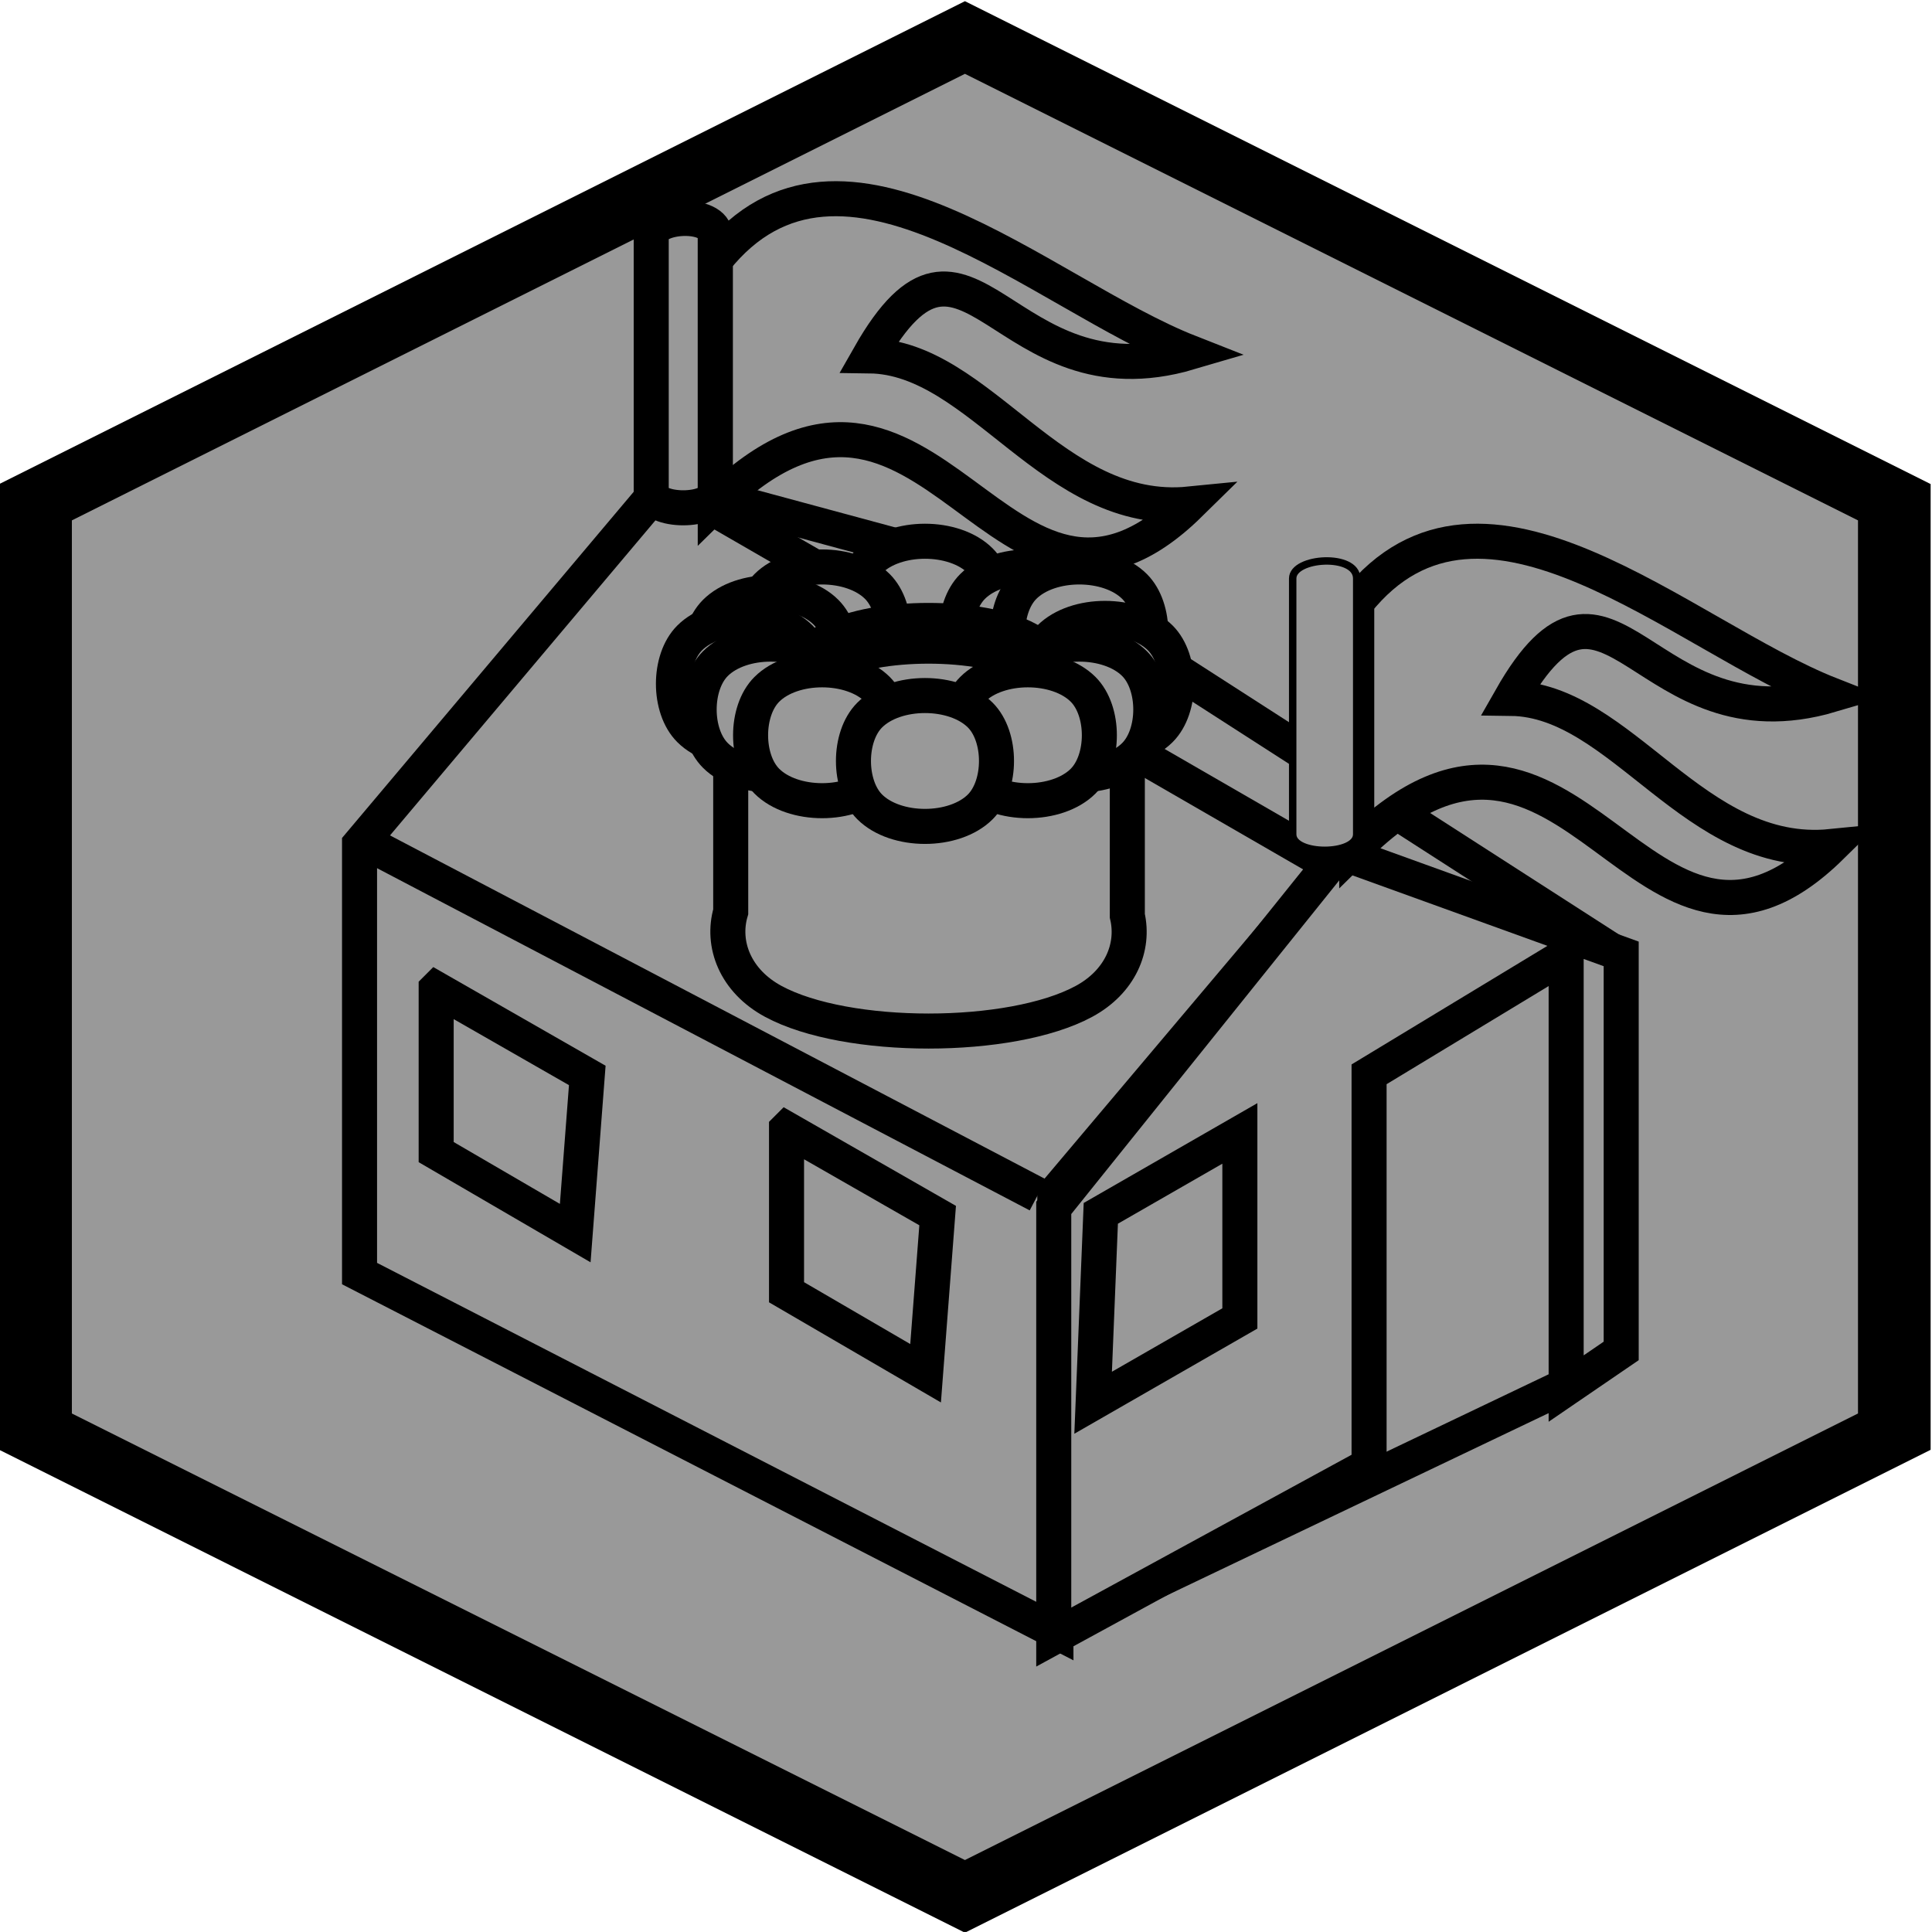 <?xml version="1.0" encoding="UTF-8" standalone="no"?>
<!-- Created with Inkscape (http://www.inkscape.org/) -->

<svg
   xmlns:dc="http://purl.org/dc/elements/1.1/"
   xmlns:cc="http://creativecommons.org/ns#"
   xmlns:rdf="http://www.w3.org/1999/02/22-rdf-syntax-ns#"
   xmlns:svg="http://www.w3.org/2000/svg"
   xmlns="http://www.w3.org/2000/svg"
   xmlns:sodipodi="http://sodipodi.sourceforge.net/DTD/sodipodi-0.dtd"
   xmlns:inkscape="http://www.inkscape.org/namespaces/inkscape"
   width="55.143"
   height="55.142"
   id="svg5606"
   version="1.1"
   inkscape:version="0.48.1 r9760"
   sodipodi:docname="1.svg">
  <defs
     id="defs5608" />
  <sodipodi:namedview
     id="base"
     pagecolor="#ffffff"
     bordercolor="#666666"
     borderopacity="1.0"
     inkscape:pageopacity="0.0"
     inkscape:pageshadow="2"
     inkscape:zoom="9.6841322"
     inkscape:cx="27.571688"
     inkscape:cy="27.570875"
     inkscape:document-units="px"
     inkscape:current-layer="layer1"
     showgrid="false"
     fit-margin-top="0"
     fit-margin-left="0"
     fit-margin-right="0"
     fit-margin-bottom="0"
     inkscape:window-width="1280"
     inkscape:window-height="752"
     inkscape:window-x="0"
     inkscape:window-y="0"
     inkscape:window-maximized="1" />
  <g
     inkscape:label="Livello 1"
     inkscape:groupmode="layer"
     id="layer1"
     transform="translate(-347.425,-504.793)">
    <g
       transform="translate(-241.124,-61.803)"
       id="g5224"
       style="fill:#999999">
      <g
         inkscape:export-ydpi="80.181816"
         inkscape:export-xdpi="80.181816"
         inkscape:export-filename="/var/www/yago/imgs/ambasciata.png"
         transform="translate(420,0)"
         id="g8187"
         style="fill:#999999">
        <g
           transform="translate(-120,120)"
           id="g8189"
           inkscape:export-filename="/var/www/yago/imgs/casadilegno.png"
           inkscape:export-xdpi="80.18"
           inkscape:export-ydpi="80.18"
           style="fill:#999999;fill-opacity:1">
          <path
             inkscape:export-ydpi="78.545456"
             inkscape:export-xdpi="78.545456"
             inkscape:export-filename="C:\xampp\htdocs\yago\images\nw.png"
             transform="matrix(0.336,0,0,-0.291,212.41,575.9)"
             d="m 387.519,303.925 0,91.16 -78.947,45.58 -78.947,-45.58 0,-91.16 78.947,-45.58 z"
             inkscape:randomized="0"
             inkscape:rounded="0"
             inkscape:flatsided="false"
             sodipodi:arg2="0.52359878"
             sodipodi:arg1="-0.52359878"
             sodipodi:r2="91.160324"
             sodipodi:r1="91.160324"
             sodipodi:cy="349.50504"
             sodipodi:cx="308.57144"
             sodipodi:sides="3"
             id="path8191"
             style="fill:#999999;fill-opacity:1;stroke:#000000;stroke-width:6.17;stroke-miterlimit:4;stroke-opacity:1;stroke-dasharray:none;stroke-dashoffset:0"
             sodipodi:type="star" />
        </g>
        <g
           id="g8193"
           style="fill:#999999">
          <path
             style="fill:#999999;stroke:#000000;stroke-width:1px;stroke-linecap:butt;stroke-linejoin:miter;stroke-opacity:1"
             d="m 180.718,589.431 c 0,0 -1.054,12.699 -1.312,12.828 l 19.267,10.837 14.452,-6.9 1.625,-1.062 -0.865,-11.094 c 0,0 -5.091,-3.812 -5.479,-3.812 0,0 -4.114,4.298 -7.062,7.344 l -2.781,-5.562 c 0,0 -17.456,-2.578 -17.844,-2.578 z"
             id="path8195"
             sodipodi:nodetypes="cccccccccc"
             inkscape:connector-curvature="0" />
          <path
             sodipodi:nodetypes="ccccccccccccccccccc"
             style="fill:#999999;fill-opacity:1;stroke:#000000;stroke-width:1px;stroke-linecap:butt;stroke-linejoin:miter;stroke-opacity:1"
             d="m 187.499,580.384 -8.688,10.312 0,12.25 19.875,10.219 -0.031,-12.5 7.938,-9.406 8.344,2.719 -16.563,-10.656 -10.875,-2.938 z m -6.5,14.438 4.312,2.469 -0.344,4.5 -3.969,-2.312 0,-4.656 z m 10,4 4.312,2.469 -0.344,4.5 -3.969,-2.312 0,-4.656 z"
             id="path8197"
             inkscape:connector-curvature="0" />
          <path
             style="fill:#999999;fill-opacity:1;stroke:#000000;stroke-width:1px;stroke-linecap:butt;stroke-linejoin:miter;stroke-opacity:1"
             d="m 206.781,590.915 -8.156,10.156 0,12.25 9,-4.906 0,-11.156 5.625,-3.406 0,12.375 1.571,-1.074 0,-11.332 -8.04,-2.906 z m -2.844,8.031 0,5.281 -4.188,2.406 0.219,-5.406 3.969,-2.281 z"
             id="path8199"
             sodipodi:nodetypes="ccccccccccccccc"
             inkscape:connector-curvature="0" />
          <path
             id="path8201"
             d="m 198.171,600.7 -18.963,-9.943"
             style="fill:#999999;stroke:#000000;stroke-width:1px;stroke-linecap:butt;stroke-linejoin:miter;stroke-opacity:1"
             sodipodi:nodetypes="cc"
             inkscape:connector-curvature="0" />
          <path
             id="path8203"
             d="M 206.31,591.16 187.68,580.404"
             style="fill:#999999;stroke:#000000;stroke-width:1px;stroke-linecap:butt;stroke-linejoin:miter;stroke-opacity:1"
             inkscape:connector-curvature="0" />
        </g>
      </g>
      <path
         inkscape:export-ydpi="80.181816"
         inkscape:export-xdpi="80.181816"
         inkscape:export-filename="/var/www/yago/imgs/ambasciata.png"
         id="path3780-7"
         d="m 609.405,585.947 0,6.673 c -0.271,0.926 0.132,1.973 1.216,2.558 2.089,1.128 6.777,1.128 8.865,0 1.04,-0.562 1.447,-1.546 1.239,-2.443 l 0,-6.787 -11.32,0 z"
         style="fill:#999999;fill-opacity:1;stroke:#000000;stroke-width:1;stroke-miterlimit:4;stroke-opacity:1;stroke-dasharray:none;stroke-dashoffset:0"
         sodipodi:nodetypes="ccssccc"
         inkscape:connector-curvature="0" />
      <g
         inkscape:export-ydpi="80.181816"
         inkscape:export-xdpi="80.181816"
         inkscape:export-filename="/var/www/yago/imgs/ambasciata.png"
         style="fill:#999999;stroke-width:1;stroke-miterlimit:4;stroke-dasharray:none"
         id="g8456">
        <path
           sodipodi:nodetypes="caaaa"
           id="path3772-6"
           d="m 616.528,582.602 c -0.744,-0.744 -2.413,-0.744 -3.157,0 -0.617,0.617 -0.617,2.002 0,2.619 0.744,0.744 2.413,0.744 3.157,0 0.617,-0.617 0.617,-2.002 0,-2.619 z"
           style="fill:#999999;fill-opacity:1;stroke:#000000;stroke-width:1;stroke-miterlimit:4;stroke-opacity:1;stroke-dasharray:none;stroke-dashoffset:0"
           inkscape:connector-curvature="0" />
        <path
           style="fill:#999999;fill-opacity:1;stroke:#000000;stroke-width:1;stroke-miterlimit:4;stroke-opacity:1;stroke-dasharray:none;stroke-dashoffset:0"
           d="m 613.592,583.336 c -0.744,-0.744 -2.413,-0.744 -3.157,0 -0.617,0.617 -0.617,2.002 0,2.619 0.744,0.744 2.413,0.744 3.157,0 0.617,-0.617 0.617,-2.002 0,-2.619 z"
           id="path3770-6"
           sodipodi:nodetypes="caaaa"
           inkscape:connector-curvature="0" />
        <path
           sodipodi:nodetypes="caaaa"
           id="path3768-3"
           d="m 612.124,584.07 c -0.744,-0.744 -2.413,-0.744 -3.157,0 -0.617,0.617 -0.617,2.002 0,2.619 0.744,0.744 2.413,0.744 3.157,0 0.617,-0.617 0.617,-2.002 0,-2.619 z"
           style="fill:#999999;fill-opacity:1;stroke:#000000;stroke-width:1;stroke-miterlimit:4;stroke-opacity:1;stroke-dasharray:none;stroke-dashoffset:0"
           inkscape:connector-curvature="0" />
        <path
           style="fill:#999999;fill-opacity:1;stroke:#000000;stroke-width:1;stroke-miterlimit:4;stroke-opacity:1;stroke-dasharray:none;stroke-dashoffset:0"
           d="m 619.464,583.336 c -0.744,-0.744 -2.413,-0.744 -3.157,0 -0.617,0.617 -0.617,2.002 0,2.619 0.744,0.744 2.413,0.744 3.157,0 0.617,-0.617 0.617,-2.002 0,-2.619 z"
           id="path3774-65"
           sodipodi:nodetypes="caaaa"
           inkscape:connector-curvature="0" />
        <path
           sodipodi:nodetypes="caaaa"
           id="path3776-6"
           d="m 620.932,583.336 c -0.744,-0.744 -2.413,-0.744 -3.157,0 -0.617,0.617 -0.617,2.002 0,2.619 0.744,0.744 2.413,0.744 3.157,0 0.617,-0.617 0.617,-2.002 0,-2.619 z"
           style="fill:#999999;fill-opacity:1;stroke:#000000;stroke-width:1;stroke-miterlimit:4;stroke-opacity:1;stroke-dasharray:none;stroke-dashoffset:0"
           inkscape:connector-curvature="0" />
        <path
           style="fill:#999999;fill-opacity:1;stroke:#000000;stroke-width:1;stroke-miterlimit:4;stroke-opacity:1;stroke-dasharray:none;stroke-dashoffset:0"
           d="m 617.882,584.845 c -1.335,-0.721 -4.328,-0.721 -5.663,0 -1.108,0.598 -1.108,1.939 0,2.538 1.335,0.721 4.328,0.721 5.663,0 1.108,-0.598 1.108,-1.939 0,-2.538 z"
           id="path3778-9"
           sodipodi:nodetypes="caaaa"
           inkscape:connector-curvature="0" />
        <path
           sodipodi:nodetypes="caaaa"
           id="path3785-6"
           d="m 617.882,585.579 c -1.335,-0.721 -4.328,-0.721 -5.663,0 -1.108,0.598 -1.108,1.939 0,2.538 1.335,0.721 4.328,0.721 5.663,0 1.108,-0.598 1.108,-1.939 0,-2.538 z"
           style="fill:#999999;fill-opacity:1;stroke:#000000;stroke-width:1;stroke-miterlimit:4;stroke-opacity:1;stroke-dasharray:none;stroke-dashoffset:0"
           inkscape:connector-curvature="0" />
        <path
           sodipodi:nodetypes="caaaa"
           id="path3760-5"
           d="m 618.509,584.804 c 0.744,-0.744 2.413,-0.744 3.157,0 0.617,0.617 0.617,2.002 0,2.619 -0.744,0.744 -2.413,0.744 -3.157,0 -0.617,-0.617 -0.617,-2.002 0,-2.619 z"
           style="fill:#999999;fill-opacity:1;stroke:#000000;stroke-width:1;stroke-miterlimit:4;stroke-opacity:1;stroke-dasharray:none;stroke-dashoffset:0"
           inkscape:connector-curvature="0" />
        <path
           style="fill:#999999;fill-opacity:1;stroke:#000000;stroke-width:1;stroke-miterlimit:4;stroke-opacity:1;stroke-dasharray:none;stroke-dashoffset:0"
           d="m 617.775,585.538 c 0.744,-0.744 2.413,-0.744 3.157,0 0.617,0.617 0.617,2.002 0,2.619 -0.744,0.744 -2.413,0.744 -3.157,0 -0.617,-0.617 -0.617,-2.002 0,-2.619 z"
           id="path3758-2"
           sodipodi:nodetypes="caaaa"
           inkscape:connector-curvature="0" />
        <path
           sodipodi:nodetypes="caaaa"
           id="path3756-77"
           d="m 616.307,586.272 c 0.744,-0.744 2.413,-0.744 3.157,0 0.617,0.617 0.617,2.002 0,2.619 -0.744,0.744 -2.413,0.744 -3.157,0 -0.617,-0.617 -0.617,-2.002 0,-2.619 z"
           style="fill:#999999;fill-opacity:1;stroke:#000000;stroke-width:1;stroke-miterlimit:4;stroke-opacity:1;stroke-dasharray:none;stroke-dashoffset:0"
           inkscape:connector-curvature="0" />
        <path
           style="fill:#999999;fill-opacity:1;stroke:#000000;stroke-width:1;stroke-miterlimit:4;stroke-opacity:1;stroke-dasharray:none;stroke-dashoffset:0"
           d="m 611.39,584.804 c -0.744,-0.744 -2.413,-0.744 -3.157,0 -0.617,0.617 -0.617,2.002 0,2.619 0.744,0.744 2.413,0.744 3.157,0 0.617,-0.617 0.617,-2.002 0,-2.619 z"
           id="path3762-4"
           sodipodi:nodetypes="caaaa"
           inkscape:connector-curvature="0" />
        <path
           sodipodi:nodetypes="caaaa"
           id="path3764-64"
           d="m 612.124,585.538 c -0.744,-0.744 -2.413,-0.744 -3.157,0 -0.617,0.617 -0.617,2.002 0,2.619 0.744,0.744 2.413,0.744 3.157,0 0.617,-0.617 0.617,-2.002 0,-2.619 z"
           style="fill:#999999;fill-opacity:1;stroke:#000000;stroke-width:1;stroke-miterlimit:4;stroke-opacity:1;stroke-dasharray:none;stroke-dashoffset:0"
           inkscape:connector-curvature="0" />
        <path
           style="fill:#999999;fill-opacity:1;stroke:#000000;stroke-width:1;stroke-miterlimit:4;stroke-opacity:1;stroke-dasharray:none;stroke-dashoffset:0"
           d="m 613.592,586.272 c -0.744,-0.744 -2.413,-0.744 -3.157,0 -0.617,0.617 -0.617,2.002 0,2.619 0.744,0.744 2.413,0.744 3.157,0 0.617,-0.617 0.617,-2.002 0,-2.619 z"
           id="path3766-7"
           sodipodi:nodetypes="caaaa"
           inkscape:connector-curvature="0" />
        <path
           style="fill:#999999;fill-opacity:1;stroke:#000000;stroke-width:1;stroke-miterlimit:4;stroke-opacity:1;stroke-dasharray:none;stroke-dashoffset:0"
           d="m 613.371,587.006 c 0.744,-0.744 2.413,-0.744 3.157,0 0.617,0.617 0.617,2.002 0,2.619 -0.744,0.744 -2.413,0.744 -3.157,0 -0.617,-0.617 -0.617,-2.002 0,-2.619 z"
           id="rect3749-3"
           sodipodi:nodetypes="caaaa"
           inkscape:connector-curvature="0" />
      </g>
      <g
         inkscape:export-ydpi="80.181816"
         inkscape:export-xdpi="80.181816"
         inkscape:export-filename="/var/www/yago/imgs/ambasciata.png"
         id="g8341"
         style="fill:#999999">
        <path
           style="fill:#999999;fill-opacity:1;stroke:#000000;stroke-width:1;stroke-miterlimit:4;stroke-opacity:1;stroke-dashoffset:0"
           d="m 627.273,583.789 c 3.597,-4.521 9.302,0.975 13.541,2.641 -5.366,1.584 -6.323,-4.853 -9.14,0.099 3.166,0.039 5.244,4.618 9.14,4.229 -5.394,5.304 -7.377,-6.07 -13.541,0 l 0,-6.969 z"
           id="rect8316"
           sodipodi:nodetypes="cccccc"
           inkscape:connector-curvature="0" />
        <path
           sodipodi:nodetypes="cssss"
           id="rect3749-3-1"
           d="m 625.445,583.106 c 0,-0.609 1.827,-0.721 1.827,0 0,2.115 0,4.485 0,7.303 0,0.609 -1.827,0.609 -1.827,0 0,-2.953 0,-4.793 0,-7.303 z"
           style="fill:#999999;fill-opacity:1;stroke:#000000;stroke-width:0.212;stroke-miterlimit:4;stroke-opacity:1;stroke-dasharray:none;stroke-dashoffset:0"
           inkscape:connector-curvature="0" />
      </g>
      <g
         inkscape:export-ydpi="80.181816"
         inkscape:export-xdpi="80.181816"
         inkscape:export-filename="/var/www/yago/imgs/ambasciata.png"
         id="g8341-0"
         transform="translate(-18.309,-9.776)"
         style="fill:#999999">
        <path
           style="fill:#999999;fill-opacity:1;stroke:#000000;stroke-width:1;stroke-miterlimit:4;stroke-opacity:1;stroke-dashoffset:0"
           d="m 627.273,583.789 c 3.597,-4.521 9.302,0.975 13.541,2.641 -5.366,1.584 -6.323,-4.853 -9.14,0.099 3.166,0.039 5.244,4.618 9.14,4.229 -5.394,5.304 -7.377,-6.07 -13.541,0 l 0,-6.969 z"
           id="rect8316-4"
           sodipodi:nodetypes="cccccc"
           inkscape:connector-curvature="0" />
        <path
           sodipodi:nodetypes="cssss"
           id="rect3749-3-1-0"
           d="m 625.445,583.106 c 0,-0.609 1.827,-0.721 1.827,0 0,2.115 0,4.485 0,7.303 0,0.609 -1.827,0.609 -1.827,0 0,-2.953 0,-4.793 0,-7.303 z"
           style="fill:#999999;fill-opacity:1;stroke:#000000;stroke-width:1;stroke-miterlimit:4;stroke-opacity:1;stroke-dasharray:none;stroke-dashoffset:0"
           inkscape:connector-curvature="0" />
      </g>
    </g>
  </g>
</svg>
